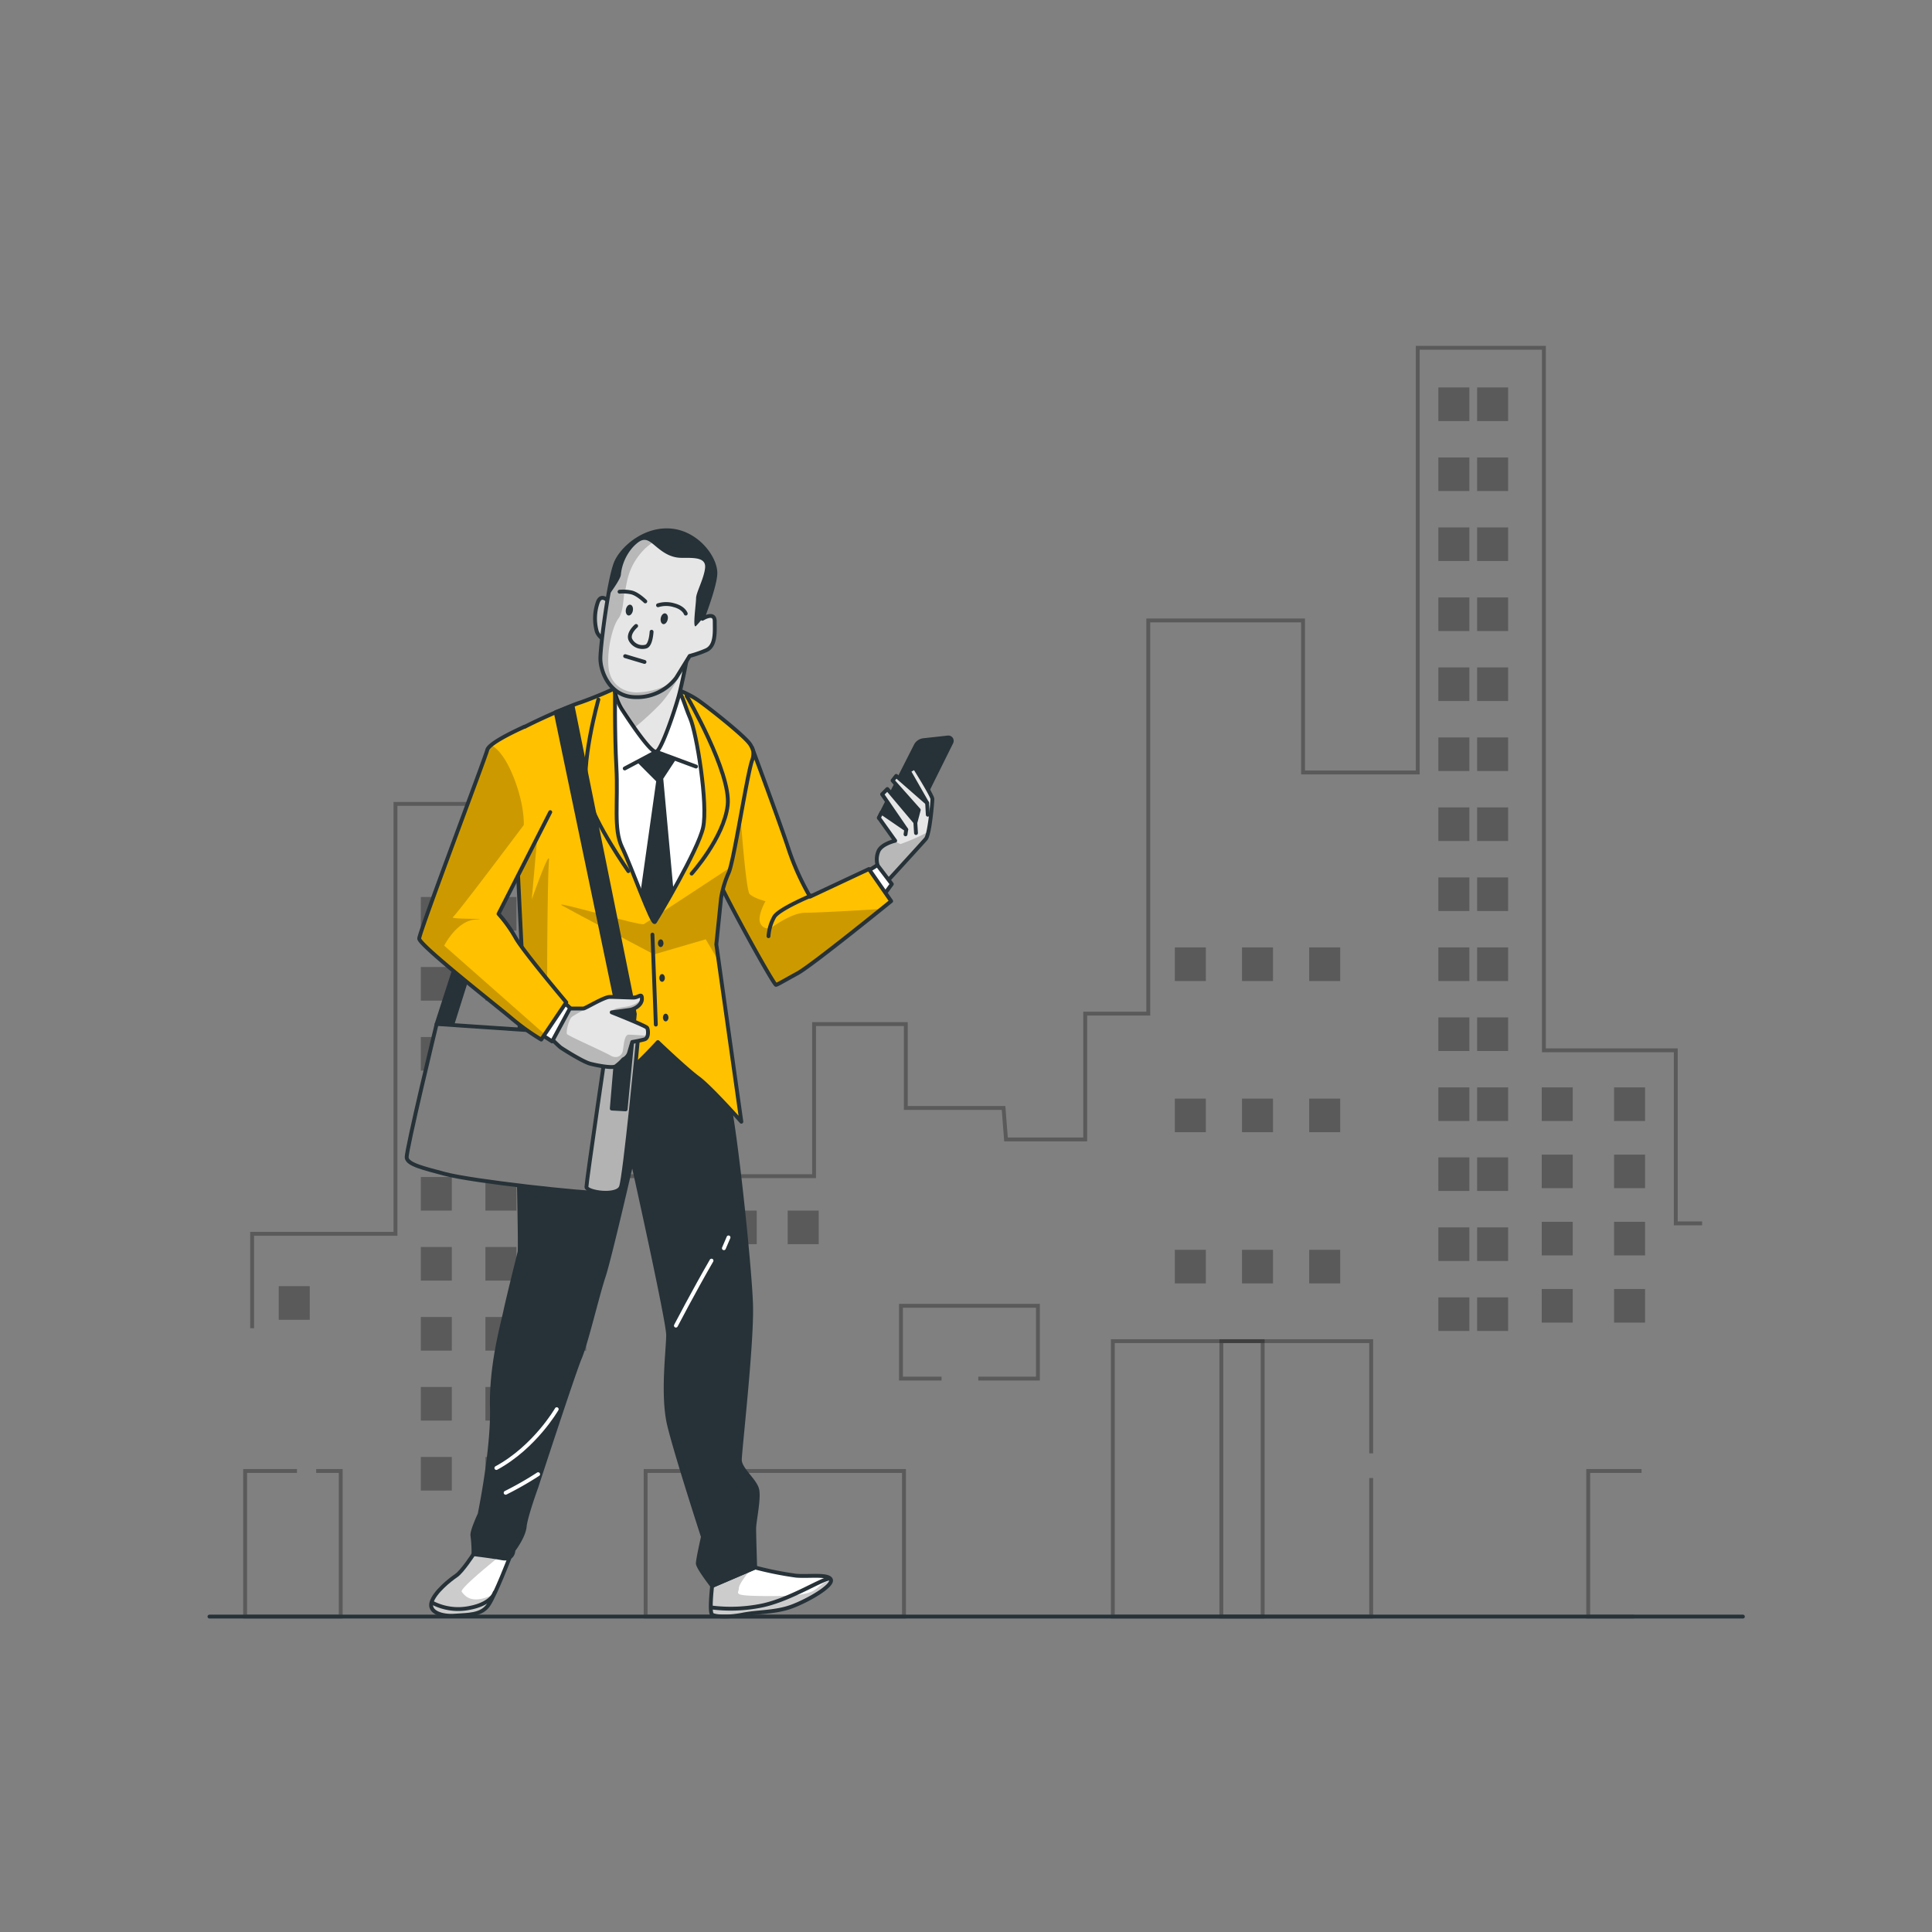 <svg xmlns="http://www.w3.org/2000/svg" xmlns:xlink="http://www.w3.org/1999/xlink" viewBox="0 0 500 500"><rect x="0" y="0" width="500" height="500" fill="#808080" stroke="none"/><defs><clipPath id="freepik--clip-path--inject-17"><rect x="259.34" y="140.4" width="138.26" height="223.7" style="fill:#FFC100;stroke:#263238;stroke-linecap:round;stroke-linejoin:round"></rect></clipPath><clipPath id="freepik--clip-path-2--inject-17"><path d="M195.44,405.67a89.6,89.6,0,0,0,10.61,2.12c3.44.27,8.48-.53,9,1.06s-5.83,5.3-10.07,6.89-8.75,1.33-12.73,2.12-7.16.53-7.95,0,0-7.42,0-7.42Z" style="fill:#fff;stroke:#263238;stroke-linecap:round;stroke-linejoin:round"></path></clipPath><clipPath id="freepik--clip-path-3--inject-17"><path d="M122.54,402.22s-2.92,4.51-4.51,5.57-5.57,4.24-6.36,6.89,2.91,3.71,6.1,3.45,6.89,0,8.74-2.92,5.31-11.93,5.31-11.93S124.92,400.9,122.54,402.22Z" style="fill:#fff;stroke:#263238;stroke-linecap:round;stroke-linejoin:round"></path></clipPath><clipPath id="freepik--clip-path-4--inject-17"><path d="M227.24,230.67s11.35-12.37,12.36-13.56,1.7-9.48,1.7-10.33-4.58-8.13-4.58-8.13l-1.52.85,4.74,8.3-8-7L231,202l6.77,7.62-.85,3.22-7.28-8.64-1.35,1.36,6.26,9.14-6.43-4.4-.68,1.35,4.23,5.93s-3.72.85-4.4,2.88a5.43,5.43,0,0,0-.17,3.39l-2.88,2.54Z" style="fill:#fff;stroke:#263238;stroke-linecap:round;stroke-linejoin:round"></path></clipPath><clipPath id="freepik--clip-path-5--inject-17"><path d="M224.87,224.91l5.76,8.3s-20.48,16.63-24.21,18.67-5.08,2.88-5.59,3-12.22-21-14.93-27.14,8.75-34.2,8.75-34.2,7.51,20.25,9.54,26.51a66.3,66.3,0,0,0,5.45,12Z" style="fill:#FFC100;stroke:#263238;stroke-linecap:round;stroke-linejoin:round"></path></clipPath><clipPath id="freepik--clip-path-6--inject-17"><path d="M186.61,232.45a26.76,26.76,0,0,1,1.94-6.52c1.33-2.66,4.77-25.45,6.1-29.17a5,5,0,0,0,.27-2.4,5.86,5.86,0,0,0-.83-1.8c-1.49-2.16-10.14-9-13.13-11.14s-8-4.15-11-4.15-9.31.16-9.31.16a105.52,105.52,0,0,1-10.31,4.32c-3.32,1-18,7.48-18,8.65s3,61.83,3,61.83l-2.66,41.23a201.64,201.64,0,0,0,19.95-8.65c7.81-4.15,17.62-15.12,17.62-15.12s7.32,7,10.47,9.31,11.14,11.3,11.14,11.3l-6.48-45.88Z" style="fill:#FFC100;stroke:#263238;stroke-linecap:round;stroke-linejoin:round"></path></clipPath><clipPath id="freepik--clip-path-7--inject-17"><path d="M157.63,155.8s-1.84-2.33-2.84-.16a12.7,12.7,0,0,0-.33,7.83c.66,1.67,2.67,2.84,2.83,1.84S157.63,155.8,157.63,155.8Z" style="fill:#fff;stroke:#263238;stroke-linecap:round;stroke-linejoin:round"></path></clipPath><clipPath id="freepik--clip-path-8--inject-17"><path d="M181.79,160.14l0,0c1.49-4,3.35-9.43,3.35-11.83,0-4-4.66-10.3-11.31-11s-12.46,4.16-14.29,8-4.16,21.61-4.16,25.1,2.49,9.81,8.81,10a12.74,12.74,0,0,0,10.81-5c.83-1.33,3.49-5.65,3.49-5.65a30.61,30.61,0,0,0,4.32-1.5c2.49-1.16,2.16-4.82,2.16-7.48S181.79,160.14,181.79,160.14Z" style="fill:#fff;stroke:#263238;stroke-linecap:round;stroke-linejoin:round"></path></clipPath><clipPath id="freepik--clip-path-9--inject-17"><path d="M157.33,268,113,265s-7.95,32.81-7.75,34.6,4.5,2.75,9.74,4.17c7.36,2,37,5.17,41,5s3.38-6.56,3.58-7.75,2.58-32.41,2.58-32.41Z" style="fill:#fff;stroke:#263238;stroke-linecap:round;stroke-linejoin:round"></path></clipPath><clipPath id="freepik--clip-path-10--inject-17"><path d="M157.33,268s-5.56,37.78-5.56,39.17,7.95,2.59,8.94,0,4.38-37.58,4.38-38.17S157.33,268,157.33,268Z" style="fill:#fff;stroke:#263238;stroke-linecap:round;stroke-linejoin:round"></path></clipPath><clipPath id="freepik--clip-path-11--inject-17"><path d="M146.72,261H151c.5,0,5.32-3,6.81-3s4.82.17,6.15.17,2.17-1.33,2.17.33-2,2.66-3,2.83-4.82.66-4.82.66,8.81,3.49,9.15,4,.49,2.66-.67,3-3.16.67-3.16.67-.5,1.66-.83,2.82a2.84,2.84,0,0,1-1.49,1.67,11.61,11.61,0,0,1-2,1.82c-.83.5-4.49-.16-6.48-.66s-7.15-3.82-7.65-4.16-2.82-2.66-2.82-2.66Z" style="fill:#fff;stroke:#263238;stroke-linecap:round;stroke-linejoin:round"></path></clipPath><clipPath id="freepik--clip-path-12--inject-17"><path d="M135.75,188.07s-9.15,4-9.64,6-17.62,47.18-17.62,48.84,19.78,17.16,23.93,20.65a58,58,0,0,0,7.65,5.48l6.48-9.64S135.24,246,133.41,242.63a35.89,35.89,0,0,0-4.39-6.12l13.38-26.33" style="fill:#FFC100;stroke:#263238;stroke-linecap:round;stroke-linejoin:round"></path></clipPath></defs><g id="freepik--City--inject-17"><polyline points="65.25 343.74 65.25 319.31 102.35 319.31 102.35 208.05 139.45 208.05 139.45 232.47 160.22 232.47 160.22 304.39 210.68 304.39 210.68 265.04 234.42 265.04 234.42 286.74 251.89 286.74 259.72 286.74 260.35 294.89 280.85 294.89 280.85 262.32 297.17 262.32 297.17 160.56 337.23 160.56 337.23 199.91 366.91 199.91 366.91 90 399.56 90 399.56 271.82 433.69 271.82 433.69 316.6 440.51 316.6" style="fill:none;stroke:#000;stroke-miterlimit:10;opacity:0.3"></polyline><rect x="108.91" y="232.15" width="8.02" height="8.7" style="opacity:0.3"></rect><rect x="125.63" y="232.15" width="8.02" height="8.7" style="opacity:0.3"></rect><rect x="108.91" y="250.26" width="8.02" height="8.7" style="opacity:0.3"></rect><rect x="125.63" y="250.26" width="8.02" height="8.7" style="opacity:0.3"></rect><rect x="143.68" y="250.26" width="8.02" height="8.7" style="opacity:0.3"></rect><rect x="143.68" y="268.38" width="8.02" height="8.69" style="opacity:0.3"></rect><rect x="143.68" y="286.49" width="8.02" height="8.69" style="opacity:0.3"></rect><rect x="143.68" y="304.61" width="8.02" height="8.69" style="opacity:0.3"></rect><rect x="143.68" y="322.72" width="8.02" height="8.7" style="opacity:0.3"></rect><rect x="143.68" y="340.84" width="8.02" height="8.7" style="opacity:0.3"></rect><rect x="108.91" y="268.38" width="8.02" height="8.69" style="opacity:0.3"></rect><rect x="125.63" y="268.38" width="8.02" height="8.69" style="opacity:0.3"></rect><rect x="108.91" y="286.49" width="8.02" height="8.69" style="opacity:0.3"></rect><rect x="125.63" y="286.49" width="8.02" height="8.69" style="opacity:0.3"></rect><rect x="108.91" y="304.61" width="8.02" height="8.69" style="opacity:0.3"></rect><rect x="125.63" y="304.61" width="8.02" height="8.69" style="opacity:0.3"></rect><rect x="108.91" y="322.72" width="8.02" height="8.7" style="opacity:0.3"></rect><rect x="72.14" y="332.86" width="8.02" height="8.7" style="opacity:0.3"></rect><rect x="187.82" y="313.3" width="8.02" height="8.69" style="opacity:0.3"></rect><rect x="203.86" y="313.3" width="8.02" height="8.69" style="opacity:0.3"></rect><rect x="372.25" y="100.27" width="8.02" height="8.7" style="opacity:0.3"></rect><rect x="382.28" y="100.27" width="8.02" height="8.7" style="opacity:0.3"></rect><rect x="372.25" y="118.39" width="8.02" height="8.69" style="opacity:0.3"></rect><rect x="382.28" y="118.39" width="8.02" height="8.69" style="opacity:0.3"></rect><rect x="372.25" y="136.5" width="8.02" height="8.69" style="opacity:0.3"></rect><rect x="382.28" y="136.5" width="8.02" height="8.69" style="opacity:0.3"></rect><rect x="372.25" y="154.62" width="8.02" height="8.69" style="opacity:0.3"></rect><rect x="382.28" y="154.62" width="8.02" height="8.69" style="opacity:0.3"></rect><rect x="372.25" y="172.73" width="8.02" height="8.69" style="opacity:0.3"></rect><rect x="382.28" y="172.73" width="8.02" height="8.69" style="opacity:0.3"></rect><rect x="372.25" y="190.85" width="8.02" height="8.69" style="opacity:0.3"></rect><rect x="382.28" y="190.85" width="8.02" height="8.69" style="opacity:0.3"></rect><rect x="372.25" y="208.96" width="8.02" height="8.69" style="opacity:0.3"></rect><rect x="382.28" y="208.96" width="8.02" height="8.69" style="opacity:0.3"></rect><rect x="372.25" y="227.08" width="8.02" height="8.69" style="opacity:0.3"></rect><rect x="382.28" y="227.08" width="8.02" height="8.69" style="opacity:0.3"></rect><rect x="372.25" y="245.19" width="8.02" height="8.7" style="opacity:0.3"></rect><rect x="382.28" y="245.19" width="8.02" height="8.7" style="opacity:0.3"></rect><rect x="304.05" y="245.19" width="8.02" height="8.7" style="opacity:0.3"></rect><rect x="321.43" y="245.19" width="8.02" height="8.7" style="opacity:0.3"></rect><rect x="338.82" y="245.19" width="8.02" height="8.7" style="opacity:0.3"></rect><rect x="304.05" y="284.32" width="8.02" height="8.69" style="opacity:0.3"></rect><rect x="321.43" y="284.32" width="8.02" height="8.69" style="opacity:0.3"></rect><rect x="338.82" y="284.32" width="8.02" height="8.69" style="opacity:0.3"></rect><rect x="304.05" y="323.45" width="8.02" height="8.69" style="opacity:0.3"></rect><rect x="321.43" y="323.45" width="8.02" height="8.69" style="opacity:0.3"></rect><rect x="338.82" y="323.45" width="8.02" height="8.69" style="opacity:0.3"></rect><rect x="372.25" y="263.3" width="8.02" height="8.7" style="opacity:0.3"></rect><rect x="382.28" y="263.3" width="8.02" height="8.7" style="opacity:0.3"></rect><rect x="372.25" y="281.42" width="8.02" height="8.69" style="opacity:0.3"></rect><rect x="382.28" y="281.42" width="8.02" height="8.69" style="opacity:0.3"></rect><rect x="372.25" y="299.53" width="8.02" height="8.69" style="opacity:0.3"></rect><rect x="382.28" y="299.53" width="8.02" height="8.69" style="opacity:0.3"></rect><rect x="399" y="281.42" width="8.02" height="8.69" style="opacity:0.3"></rect><rect x="417.72" y="281.42" width="8.02" height="8.69" style="opacity:0.3"></rect><rect x="399" y="298.81" width="8.02" height="8.69" style="opacity:0.3"></rect><rect x="417.72" y="298.81" width="8.02" height="8.69" style="opacity:0.3"></rect><rect x="399" y="316.2" width="8.02" height="8.7" style="opacity:0.3"></rect><rect x="417.72" y="316.2" width="8.02" height="8.7" style="opacity:0.3"></rect><rect x="399" y="333.59" width="8.02" height="8.7" style="opacity:0.3"></rect><rect x="417.72" y="333.59" width="8.02" height="8.7" style="opacity:0.3"></rect><rect x="372.25" y="317.65" width="8.02" height="8.69" style="opacity:0.3"></rect><rect x="382.28" y="317.65" width="8.02" height="8.69" style="opacity:0.3"></rect><rect x="372.25" y="335.76" width="8.02" height="8.69" style="opacity:0.3"></rect><rect x="382.28" y="335.76" width="8.02" height="8.69" style="opacity:0.3"></rect><rect x="125.63" y="322.72" width="8.02" height="8.7" style="opacity:0.3"></rect><rect x="108.91" y="340.84" width="8.02" height="8.7" style="opacity:0.3"></rect><rect x="125.63" y="340.84" width="8.02" height="8.7" style="opacity:0.3"></rect><rect x="108.91" y="358.95" width="8.02" height="8.7" style="opacity:0.3"></rect><rect x="125.63" y="358.95" width="8.02" height="8.7" style="opacity:0.3"></rect><rect x="108.91" y="377.06" width="8.02" height="8.69" style="opacity:0.3"></rect><rect x="125.63" y="377.06" width="8.02" height="8.69" style="opacity:0.3"></rect><polyline points="354.86 382.51 354.86 418.37 288 418.37 288 347.09 354.86 347.09 354.86 376.13" style="fill:none;stroke:#000;stroke-miterlimit:10;opacity:0.3"></polyline><polyline points="422.91 418.37 411.03 418.37 411.03 380.69 424.83 380.69" style="fill:none;stroke:#000;stroke-miterlimit:10;opacity:0.3"></polyline><polyline points="186.45 380.69 233.95 380.69 233.95 418.37 167.09 418.37 167.09 380.69 180.11 380.69" style="fill:none;stroke:#000;stroke-miterlimit:10;opacity:0.3"></polyline><polyline points="81.83 380.69 88.18 380.69 88.18 418.37 63.44 418.37 63.44 380.69 76.85 380.69" style="fill:none;stroke:#000;stroke-miterlimit:10;opacity:0.3"></polyline><rect x="316.08" y="347.09" width="10.7" height="71.28" style="fill:none;stroke:#000;stroke-miterlimit:10;opacity:0.3"></rect><polyline points="243.67 356.78 233.17 356.78 233.17 337.94 268.61 337.94 268.61 356.78 253.18 356.78" style="fill:none;stroke:#000;stroke-miterlimit:10;opacity:0.3"></polyline></g><g id="freepik--Character--inject-17"><polygon points="112.99 265.03 138.05 187.49 142.22 185.3 116.97 265.43 112.99 265.03" style="fill:#263238;stroke:#263238;stroke-linecap:round;stroke-linejoin:round"></polygon><path d="M195.44,405.67a89.6,89.6,0,0,0,10.61,2.12c3.44.27,8.48-.53,9,1.06s-5.83,5.3-10.07,6.89-8.75,1.33-12.73,2.12-7.16.53-7.95,0,0-7.42,0-7.42Z" style="fill:#fff"></path><g style="clip-path:url(#freepik--clip-path-2--inject-17)"><path d="M215.07,409a4.48,4.48,0,0,0-2.07.8c-2.36,1.63-2,3.26-13.07,3.26s-8.72-.54-8.72-2c0-1,1.85-3.38,3.09-4.89l-10,4.28s-.8,6.89,0,7.42,4,.8,7.95,0,8.48-.53,12.73-2.12S215.26,410.63,215.07,409Z" style="opacity:0.2"></path><path d="M184,416a40.24,40.24,0,0,0,12.53-.36c7.26-1.28,15.61-6.72,18-7.09" style="fill:none;stroke:#263238;stroke-linecap:round;stroke-linejoin:round"></path></g><path d="M195.44,405.67a89.6,89.6,0,0,0,10.61,2.12c3.44.27,8.48-.53,9,1.06s-5.83,5.3-10.07,6.89-8.75,1.33-12.73,2.12-7.16.53-7.95,0,0-7.42,0-7.42Z" style="fill:none;stroke:#263238;stroke-linecap:round;stroke-linejoin:round"></path><path d="M122.54,402.22s-2.92,4.51-4.51,5.57-5.57,4.24-6.36,6.89,2.91,3.71,6.1,3.45,6.89,0,8.74-2.92,5.31-11.93,5.31-11.93S124.92,400.9,122.54,402.22Z" style="fill:#fff"></path><g style="clip-path:url(#freepik--clip-path-3--inject-17)"><path d="M127.85,412.7c-.47.16-.95.33-1.45.53-4.72,1.81-6.18-.37-6.9-1.28-.58-.72,7-6.91,10-9.35-2.23-.58-5.48-1.21-7-.38,0,0-2.92,4.51-4.51,5.57s-5.57,4.24-6.36,6.89,2.91,3.71,6.1,3.45,6.89,0,8.74-2.92A22.69,22.69,0,0,0,127.85,412.7Z" style="opacity:0.2"></path><path d="M111.67,414.68a14.56,14.56,0,0,0,9.83,1.45c5.81-1.09,6.53-4,6.53-4" style="fill:none;stroke:#263238;stroke-linecap:round;stroke-linejoin:round"></path></g><path d="M122.54,402.22s-2.92,4.51-4.51,5.57-5.57,4.24-6.36,6.89,2.91,3.71,6.1,3.45,6.89,0,8.74-2.92,5.31-11.93,5.31-11.93S124.92,400.9,122.54,402.22Z" style="fill:none;stroke:#263238;stroke-linecap:round;stroke-linejoin:round"></path><path d="M133.94,290.61s.79,32.35.53,33.41-2.92,11.66-3.71,15.37-3.72,14.05-3.45,24.92-3.18,27.57-3.18,27.57-2.12,4.51-1.86,5.57a35.3,35.3,0,0,1,.27,4.77s4.5.53,7.42,1.06,2.92-2.12,2.92-2.12,2.65-3.44,2.91-6.1,3.05-10.33,3.05-10.33,9.68-29.7,11.27-33.41,4.51-16.17,6.1-20.94,7.42-30.22,7.42-30.22,9.28,41.62,9.28,45.33-1.59,15.64.26,23.33,8.75,28.9,8.75,28.9-1.32,5.83-1.32,6.89,3.71,5.83,3.71,5.83l11.13-4.77s-.26-8.22-.26-10.07,1.32-7.69.79-10.08-4.5-5.3-4.5-7.69,3.18-29.95,2.91-40-4.51-50.1-6.36-54.88-13.52-17.23-18.29-17.76S133.94,290.61,133.94,290.61Z" style="fill:#263238;stroke:#263238;stroke-linecap:round;stroke-linejoin:round"></path><path d="M174.92,343.07s4.81-9.21,9.22-16.82" style="fill:none;stroke:#fff;stroke-linecap:round;stroke-linejoin:round"></path><line x1="187.34" y1="323.04" x2="188.54" y2="320.24" style="fill:none;stroke:#fff;stroke-linecap:round;stroke-linejoin:round"></line><path d="M144.08,364.7s-5.61,9.77-15.62,15.22" style="fill:none;stroke:#fff;stroke-linecap:round;stroke-linejoin:round"></path><path d="M139.27,381.52a84.93,84.93,0,0,1-8.41,4.81" style="fill:none;stroke:#fff;stroke-linecap:round;stroke-linejoin:round"></path><path d="M237,192.93l-9.54,18.76,6.94,4.24,11.82-23.8a.88.88,0,0,0-.88-1.27l-6.35.7A2.55,2.55,0,0,0,237,192.93Z" style="fill:#263238;stroke:#263238;stroke-linecap:round;stroke-linejoin:round"></path><path d="M227.24,230.67s11.35-12.37,12.36-13.56,1.7-9.48,1.7-10.33-4.58-8.13-4.58-8.13l-1.52.85,4.74,8.3-8-7L231,202l6.77,7.62-.85,3.22-7.28-8.64-1.35,1.36,6.26,9.14-6.43-4.4-.68,1.35,4.23,5.93s-3.72.85-4.4,2.88a5.43,5.43,0,0,0-.17,3.39l-2.88,2.54Z" style="fill:#fff"></path><g style="clip-path:url(#freepik--clip-path-4--inject-17)"><path d="M227.24,230.67s11.35-12.37,12.36-13.56,1.7-9.48,1.7-10.33-4.58-8.13-4.58-8.13l-1.52.85,4.74,8.3-8-7L231,202l6.77,7.62-.85,3.22-7.28-8.64-1.35,1.36,6.26,9.14-6.43-4.4-.68,1.35,4.23,5.93s-3.72.85-4.4,2.88a5.43,5.43,0,0,0-.17,3.39l-2.88,2.54Z" style="opacity:0.1"></path><path d="M231.64,217.62c-.09,0-3.73.87-4.4,2.88a5.43,5.43,0,0,0-.17,3.39l-2.88,2.54,3.05,4.24s11.35-12.37,12.36-13.56a4.89,4.89,0,0,0,.67-1.85,53.41,53.41,0,0,1-7.19,3.17A3.52,3.52,0,0,1,231.64,217.62Z" style="opacity:0.2"></path></g><path d="M227.24,230.67s11.35-12.37,12.36-13.56,1.7-9.48,1.7-10.33-4.58-8.13-4.58-8.13l-1.52.85,4.74,8.3-8-7L231,202l6.77,7.62-.85,3.22-7.28-8.64-1.35,1.36,6.26,9.14-6.43-4.4-.68,1.35,4.23,5.93s-3.72.85-4.4,2.88a5.43,5.43,0,0,0-.17,3.39l-2.88,2.54Z" style="fill:none;stroke:#263238;stroke-linecap:round;stroke-linejoin:round"></path><line x1="236.89" y1="212.88" x2="237.06" y2="215.59" style="fill:#fff;stroke:#263238;stroke-linecap:round;stroke-linejoin:round"></line><line x1="239.94" y1="207.8" x2="240.11" y2="210.85" style="fill:#fff;stroke:#263238;stroke-linecap:round;stroke-linejoin:round"></line><line x1="234.52" y1="214.74" x2="234.35" y2="215.93" style="fill:#fff;stroke:#263238;stroke-linecap:round;stroke-linejoin:round"></line><polygon points="228.59 231.85 230.8 228.8 227.07 223.89 224.36 225.58 228.59 231.85" style="fill:#fff;stroke:#263238;stroke-linecap:round;stroke-linejoin:round"></polygon><path d="M224.87,224.91l5.76,8.3s-20.48,16.63-24.21,18.67-5.08,2.88-5.59,3-12.22-21-14.93-27.14,8.75-34.2,8.75-34.2,7.51,20.25,9.54,26.51a66.3,66.3,0,0,0,5.45,12Z" style="fill:#FFC100"></path><g style="clip-path:url(#freepik--clip-path-5--inject-17)"><path d="M228.13,235.22c-6,.42-17.1,1-19.79,1-3.54,0-8.75,3.91-8.75,3.91A2.18,2.18,0,0,1,196.8,239c-.93-1.86,1.3-5.77,1.3-5.77s-3-.75-4.1-1.86-2.79-25.88-2.79-25.88l-1.07.26c-2.86,8.4-5.75,18.65-4.24,22.05,2.71,6.1,14.42,27.31,14.93,27.14s1.86-1,5.59-3C209.34,250.28,222.56,239.71,228.13,235.22Z" style="opacity:0.2"></path></g><path d="M224.87,224.91l5.76,8.3s-20.48,16.63-24.21,18.67-5.08,2.88-5.59,3-12.22-21-14.93-27.14,8.75-34.2,8.75-34.2,7.51,20.25,9.54,26.51a66.3,66.3,0,0,0,5.45,12Z" style="fill:none;stroke:#263238;stroke-linecap:round;stroke-linejoin:round"></path><path d="M209.9,231.79s-8.13,3.39-9.48,5.42a11.86,11.86,0,0,0-1.53,5.08" style="fill:none;stroke:#263238;stroke-linecap:round;stroke-linejoin:round"></path><path d="M186.61,232.45a26.76,26.76,0,0,1,1.94-6.52c1.33-2.66,4.77-25.45,6.1-29.17a5,5,0,0,0,.27-2.4,5.86,5.86,0,0,0-.83-1.8c-1.49-2.16-10.14-9-13.13-11.14s-8-4.15-11-4.15-9.31.16-9.31.16a105.52,105.52,0,0,1-10.31,4.32c-3.32,1-18,7.48-18,8.65s3,61.83,3,61.83l-2.66,41.23a201.64,201.64,0,0,0,19.95-8.65c7.81-4.15,17.62-15.12,17.62-15.12s7.32,7,10.47,9.31,11.14,11.3,11.14,11.3l-6.48-45.88Z" style="fill:#FFC100"></path><g style="clip-path:url(#freepik--clip-path-6--inject-17)"><path d="M154.86,181.05S150,198.42,152,205.82s10.62,19.63,10.62,19.63" style="fill:none;stroke:#263238;stroke-linecap:round;stroke-linejoin:round"></path><path d="M177.7,180.08S189.28,200,188.32,208.4,179,226.09,179,226.09" style="fill:none;stroke:#263238;stroke-linecap:round;stroke-linejoin:round"></path><path d="M189.35,224.27s-21.78,14.33-22.71,14.89-23.82-6.33-21.22-4.84S169.25,247,169.25,247l13.4-3.91,3.72,6.33-.93-7.07Z" style="opacity:0.2"></path><path d="M138.91,270.25c1.49-1.12,3-10.24,2.79-12.47s0-31.27.37-35-4.46,10.05-4.46,10.05l1.49-16.75-4.94,10.58c.66,13.49,1.25,25.57,1.25,25.57l-1.23,19.15A15.8,15.8,0,0,0,138.91,270.25Z" style="opacity:0.2"></path></g><path d="M186.61,232.45a26.76,26.76,0,0,1,1.94-6.52c1.33-2.66,4.77-25.45,6.1-29.17a5,5,0,0,0,.27-2.4,5.86,5.86,0,0,0-.83-1.8c-1.49-2.16-10.14-9-13.13-11.14s-8-4.15-11-4.15-9.31.16-9.31.16a105.52,105.52,0,0,1-10.31,4.32c-3.32,1-18,7.48-18,8.65s3,61.83,3,61.83l-2.66,41.23a201.64,201.64,0,0,0,19.95-8.65c7.81-4.15,17.62-15.12,17.62-15.12s7.32,7,10.47,9.31,11.14,11.3,11.14,11.3l-6.48-45.88Z" style="fill:none;stroke:#263238;stroke-linecap:round;stroke-linejoin:round"></path><path d="M168.85,241.87s.56,14.85.88,23.29" style="fill:none;stroke:#263238;stroke-linecap:round;stroke-linejoin:round"></path><path d="M171.71,244.1c0,.55-.33,1-.72,1s-.72-.44-.72-1,.32-1,.72-1S171.71,243.55,171.71,244.1Z" style="fill:#263238"></path><path d="M172.07,253.09c0,.55-.33,1-.72,1s-.72-.44-.72-1,.32-1,.72-1S172.07,252.54,172.07,253.09Z" style="fill:#263238"></path><path d="M173,263.34c0,.54-.33,1-.72,1s-.72-.45-.72-1,.32-1,.72-1S173,262.79,173,263.34Z" style="fill:#263238"></path><path d="M157.63,155.8s-1.84-2.33-2.84-.16a12.7,12.7,0,0,0-.33,7.83c.66,1.67,2.67,2.84,2.83,1.84S157.63,155.8,157.63,155.8Z" style="fill:#fff"></path><g style="clip-path:url(#freepik--clip-path-7--inject-17)"><path d="M157.63,155.8s-1.84-2.33-2.84-.16a12.7,12.7,0,0,0-.33,7.83c.66,1.67,2.67,2.84,2.83,1.84S157.63,155.8,157.63,155.8Z" style="opacity:0.2"></path></g><path d="M157.63,155.8s-1.84-2.33-2.84-.16a12.7,12.7,0,0,0-.33,7.83c.66,1.67,2.67,2.84,2.83,1.84S157.63,155.8,157.63,155.8Z" style="fill:none;stroke:#263238;stroke-linecap:round;stroke-linejoin:round"></path><path d="M159.18,178.1s-.16,11.3.34,20.44-.83,16,1.49,20.78,7.82,20.28,8.48,19.28,11.14-18.45,12.47-24.43-1.67-24.44-3.33-28.26-2.16-7.15-4.15-8.15S163.34,172.45,159.18,178.1Z" style="fill:#fff;stroke:#263238;stroke-linecap:round;stroke-linejoin:round"></path><path d="M158.85,177.1a14.44,14.44,0,0,0,2,6.32c1.82,2.82,7.64,11.63,9,11.13s4.82-10.8,5.82-14.46,2.16-10,2.16-10-4.49,5.15-7.65,6.31S158.85,177.1,158.85,177.1Z" style="fill:#fff;stroke:#263238;stroke-linecap:round;stroke-linejoin:round"></path><path d="M158.85,177.1a14.44,14.44,0,0,0,2,6.32c1.82,2.82,7.64,11.63,9,11.13s4.82-10.8,5.82-14.46,2.16-10,2.16-10-4.49,5.15-7.65,6.31S158.85,177.1,158.85,177.1Z" style="opacity:0.1"></path><path d="M170.76,182.32c3.51-3.68,6.36-10,6.36-10l-.94-.44c-1.59,1.61-4.06,3.87-6,4.59-3.16,1.17-11.31.67-11.31.67a14.44,14.44,0,0,0,2,6.32c.68,1.06,1.93,3,3.29,4.9A77.33,77.33,0,0,0,170.76,182.32Z" style="opacity:0.2"></path><path d="M181.79,160.14l0,0c1.49-4,3.35-9.43,3.35-11.83,0-4-4.66-10.3-11.31-11s-12.46,4.16-14.29,8-4.16,21.61-4.16,25.1,2.49,9.81,8.81,10a12.74,12.74,0,0,0,10.81-5c.83-1.33,3.49-5.65,3.49-5.65a30.61,30.61,0,0,0,4.32-1.5c2.49-1.16,2.16-4.82,2.16-7.48S181.79,160.14,181.79,160.14Z" style="fill:#fff"></path><g style="clip-path:url(#freepik--clip-path-8--inject-17)"><path d="M181.79,160.14l0,0c1.49-4,3.35-9.43,3.35-11.83,0-4-4.66-10.3-11.31-11s-12.46,4.16-14.29,8-4.16,21.61-4.16,25.1,2.49,9.81,8.81,10a12.74,12.74,0,0,0,10.81-5c.83-1.33,3.49-5.65,3.49-5.65a30.61,30.61,0,0,0,4.32-1.5c2.49-1.16,2.16-4.82,2.16-7.48S181.79,160.14,181.79,160.14Z" style="opacity:0.1"></path><path d="M161.73,153c.5-1.17.33-6.19,5.18-11a15.72,15.72,0,0,1,9-4.19,12.29,12.29,0,0,0-2.14-.43c-6.65-.66-12.46,4.16-14.29,8s-4.16,21.61-4.16,25.1,2.49,9.81,8.81,10a13.23,13.23,0,0,0,9.71-3.67,2.45,2.45,0,0,0-.61.21,19.38,19.38,0,0,1-8.37,2.18c-3.51,0-6.86-2-7.36-6.36s1-10.71,2.51-12.71S161.22,154.21,161.73,153Z" style="opacity:0.2"></path></g><path d="M181.79,160.14l0,0c1.49-4,3.35-9.43,3.35-11.83,0-4-4.66-10.3-11.31-11s-12.46,4.16-14.29,8-4.16,21.61-4.16,25.1,2.49,9.81,8.81,10a12.74,12.74,0,0,0,10.81-5c.83-1.33,3.49-5.65,3.49-5.65a30.61,30.61,0,0,0,4.32-1.5c2.49-1.16,2.16-4.82,2.16-7.48S181.79,160.14,181.79,160.14Z" style="fill:none;stroke:#263238;stroke-linecap:round;stroke-linejoin:round"></path><path d="M164.63,162s-2.17,1.84-1.5,3.5a3.48,3.48,0,0,0,4,1.84c1.33-.33,1.5-3.84,1.5-3.84" style="fill:none;stroke:#263238;stroke-linecap:round;stroke-linejoin:round"></path><line x1="161.79" y1="169.81" x2="166.8" y2="171.31" style="fill:none;stroke:#263238;stroke-linecap:round;stroke-linejoin:round"></line><path d="M167,155.64s-2-2-3.66-2.34a10.67,10.67,0,0,0-3-.17" style="fill:none;stroke:#263238;stroke-linecap:round;stroke-linejoin:round"></path><path d="M170.3,156.64a7.09,7.09,0,0,1,4.17,0c2.5.66,3,2.16,3,2.16" style="fill:none;stroke:#263238;stroke-linecap:round;stroke-linejoin:round"></path><path d="M163.78,158.06c-.15.77-.68,1.32-1.17,1.22s-.78-.8-.63-1.57.67-1.31,1.17-1.21S163.93,157.3,163.78,158.06Z" style="fill:#263238"></path><path d="M172.8,160.3c-.15.77-.68,1.32-1.17,1.22s-.78-.8-.63-1.57.68-1.31,1.17-1.21S173,159.54,172.8,160.3Z" style="fill:#263238"></path><path d="M173.81,137.37c-6.65-.66-12.46,4.16-14.29,8a45.22,45.22,0,0,0-2.16,8.92c1.14-1.54,3.32-4.61,3.32-5.59a12.62,12.62,0,0,1,3.32-7.32c2.33-2.33,3.33-2,5.32-.33s4,3.32,7.15,3.32,6.32-.16,6,2.66-2.33,6.32-2.33,7.82-1,8.14,0,7.14c.53-.53,1.19-1.33,1.71-2,1.47-4,3.28-9.28,3.28-11.65C185.12,144.35,180.46,138,173.81,137.37Z" style="fill:#263238"></path><polyline points="161.68 198.88 169.82 194.55 180.13 198.38" style="fill:none;stroke:#263238;stroke-linecap:round;stroke-linejoin:round"></polyline><polygon points="164.84 197.21 169.82 202.2 165.83 230.46 169.49 238.6 174.31 230.63 171.65 201.53 174.81 196.71 169.82 194.55 164.84 197.21" style="fill:#263238"></polygon><path d="M157.33,268,113,265s-7.95,32.81-7.75,34.6,4.5,2.75,9.74,4.17c7.36,2,37,5.17,41,5s3.38-6.56,3.58-7.75,2.58-32.41,2.58-32.41Z" style="fill:#fff"></path><g style="clip-path:url(#freepik--clip-path-9--inject-17)"><path d="M157.33,268,113,265s-7.95,32.81-7.75,34.6,4.5,2.75,9.74,4.17c7.36,2,37,5.17,41,5s3.38-6.56,3.58-7.75,2.58-32.41,2.58-32.41Z" style="opacity:0.5"></path></g><path d="M157.33,268,113,265s-7.95,32.81-7.75,34.6,4.5,2.75,9.74,4.17c7.36,2,37,5.17,41,5s3.38-6.56,3.58-7.75,2.58-32.41,2.58-32.41Z" style="fill:none;stroke:#263238;stroke-linecap:round;stroke-linejoin:round"></path><path d="M157.33,268s-5.56,37.78-5.56,39.17,7.95,2.59,8.94,0,4.38-37.58,4.38-38.17S157.33,268,157.33,268Z" style="fill:#fff"></path><g style="clip-path:url(#freepik--clip-path-10--inject-17)"><path d="M157.33,268s-5.56,37.78-5.56,39.17,7.95,2.59,8.94,0,4.38-37.58,4.38-38.17S157.33,268,157.33,268Z" style="opacity:0.3"></path></g><path d="M157.33,268s-5.56,37.78-5.56,39.17,7.95,2.59,8.94,0,4.38-37.58,4.38-38.17S157.33,268,157.33,268Z" style="fill:none;stroke:#263238;stroke-linecap:round;stroke-linejoin:round"></path><polygon points="143.81 184.3 160.31 263.44 158.33 286.9 161.91 287.1 164.29 262.44 148.19 182.71 143.81 184.3" style="fill:#263238;stroke:#263238;stroke-linecap:round;stroke-linejoin:round"></polygon><path d="M146.72,261H151c.5,0,5.32-3,6.81-3s4.82.17,6.15.17,2.17-1.33,2.17.33-2,2.66-3,2.83-4.82.66-4.82.66,8.81,3.49,9.15,4,.49,2.66-.67,3-3.16.67-3.16.67-.5,1.66-.83,2.82a2.84,2.84,0,0,1-1.49,1.67,11.61,11.61,0,0,1-2,1.82c-.83.5-4.49-.16-6.48-.66s-7.15-3.82-7.65-4.16-2.82-2.66-2.82-2.66Z" style="fill:#fff"></path><g style="clip-path:url(#freepik--clip-path-11--inject-17)"><path d="M146.72,261H151c.5,0,5.32-3,6.81-3s4.82.17,6.15.17,2.17-1.33,2.17.33-2,2.66-3,2.83-4.82.66-4.82.66,8.81,3.49,9.15,4,.49,2.66-.67,3-3.16.67-3.16.67-.5,1.66-.83,2.82a2.84,2.84,0,0,1-1.49,1.67,11.61,11.61,0,0,1-2,1.82c-.83.5-4.49-.16-6.48-.66s-7.15-3.82-7.65-4.16-2.82-2.66-2.82-2.66Z" style="opacity:0.1"></path><path d="M159.35,276a11.61,11.61,0,0,0,2-1.82,2.84,2.84,0,0,0,1.49-1.67c.33-1.16.83-2.82.83-2.82s2-.33,3.16-.67a1.21,1.21,0,0,0,.8-.94c-1.76-.14-4.16-.31-4.93-.31-1.26,0-1.26,3.32-1.58,4.43s-1.58,1.89-3.16.95-10.91-5.06-11.23-5.54.48-3.79,1.27-4.43,6.16-3.48,6.16-3.48l-.22-.08A23,23,0,0,1,151,261h-4.32l-4.32,7.48s2.32,2.33,2.82,2.66,5.65,3.66,7.65,4.16S158.52,276.5,159.35,276Z" style="opacity:0.2"></path><path d="M161.28,260.65c-3.64.48-2.93,1.39-2.93,1.39s3.83-.5,4.82-.66,3-1.17,3-2.83c0-.08,0-.15,0-.22C165.06,259.51,164.36,260.25,161.28,260.65Z" style="opacity:0.2"></path></g><path d="M146.72,261H151c.5,0,5.32-3,6.81-3s4.82.17,6.15.17,2.17-1.33,2.17.33-2,2.66-3,2.83-4.82.66-4.82.66,8.81,3.49,9.15,4,.49,2.66-.67,3-3.16.67-3.16.67-.5,1.66-.83,2.82a2.84,2.84,0,0,1-1.49,1.67,11.61,11.61,0,0,1-2,1.82c-.83.5-4.49-.16-6.48-.66s-7.15-3.82-7.65-4.16-2.82-2.66-2.82-2.66Z" style="fill:none;stroke:#263238;stroke-linecap:round;stroke-linejoin:round"></path><polygon points="144.72 258.22 147.55 260.88 142.89 269.52 140.07 267.69 144.72 258.22" style="fill:#fff;stroke:#263238;stroke-linecap:round;stroke-linejoin:round"></polygon><path d="M135.75,188.07s-9.15,4-9.64,6-17.62,47.18-17.62,48.84,19.78,17.16,23.93,20.65a58,58,0,0,0,7.65,5.48l6.48-9.64S135.24,246,133.41,242.63a35.89,35.89,0,0,0-4.39-6.12l13.38-26.33" style="fill:#FFC100"></path><g style="clip-path:url(#freepik--clip-path-12--inject-17)"><path d="M140.07,269l.89-1.33-26-22.94s3.22-6.43,8.05-6.75-6.76,0-5.79-.65,18.33-23.81,18.33-23.81.33-4.82-2.57-12.22-5.79-8.37-5.79-8.37l-.14-.08a2.74,2.74,0,0,0-.94,1.18c-.5,2-17.62,47.18-17.62,48.84s19.78,17.16,23.93,20.65A58,58,0,0,0,140.07,269Z" style="opacity:0.2"></path></g><path d="M135.75,188.07s-9.15,4-9.64,6-17.62,47.18-17.62,48.84,19.78,17.16,23.93,20.65a58,58,0,0,0,7.65,5.48l6.48-9.64S135.24,246,133.41,242.63a35.89,35.89,0,0,0-4.39-6.12l13.38-26.33" style="fill:none;stroke:#263238;stroke-linecap:round;stroke-linejoin:round"></path><line x1="163.63" y1="300.16" x2="168.18" y2="290.22" style="fill:#fff;stroke:#263238;stroke-linecap:round;stroke-linejoin:round"></line></g><g id="freepik--Floor--inject-17"><line x1="54.21" y1="418.37" x2="451.06" y2="418.37" style="fill:none;stroke:#263238;stroke-linecap:round;stroke-linejoin:round"></line></g></svg>